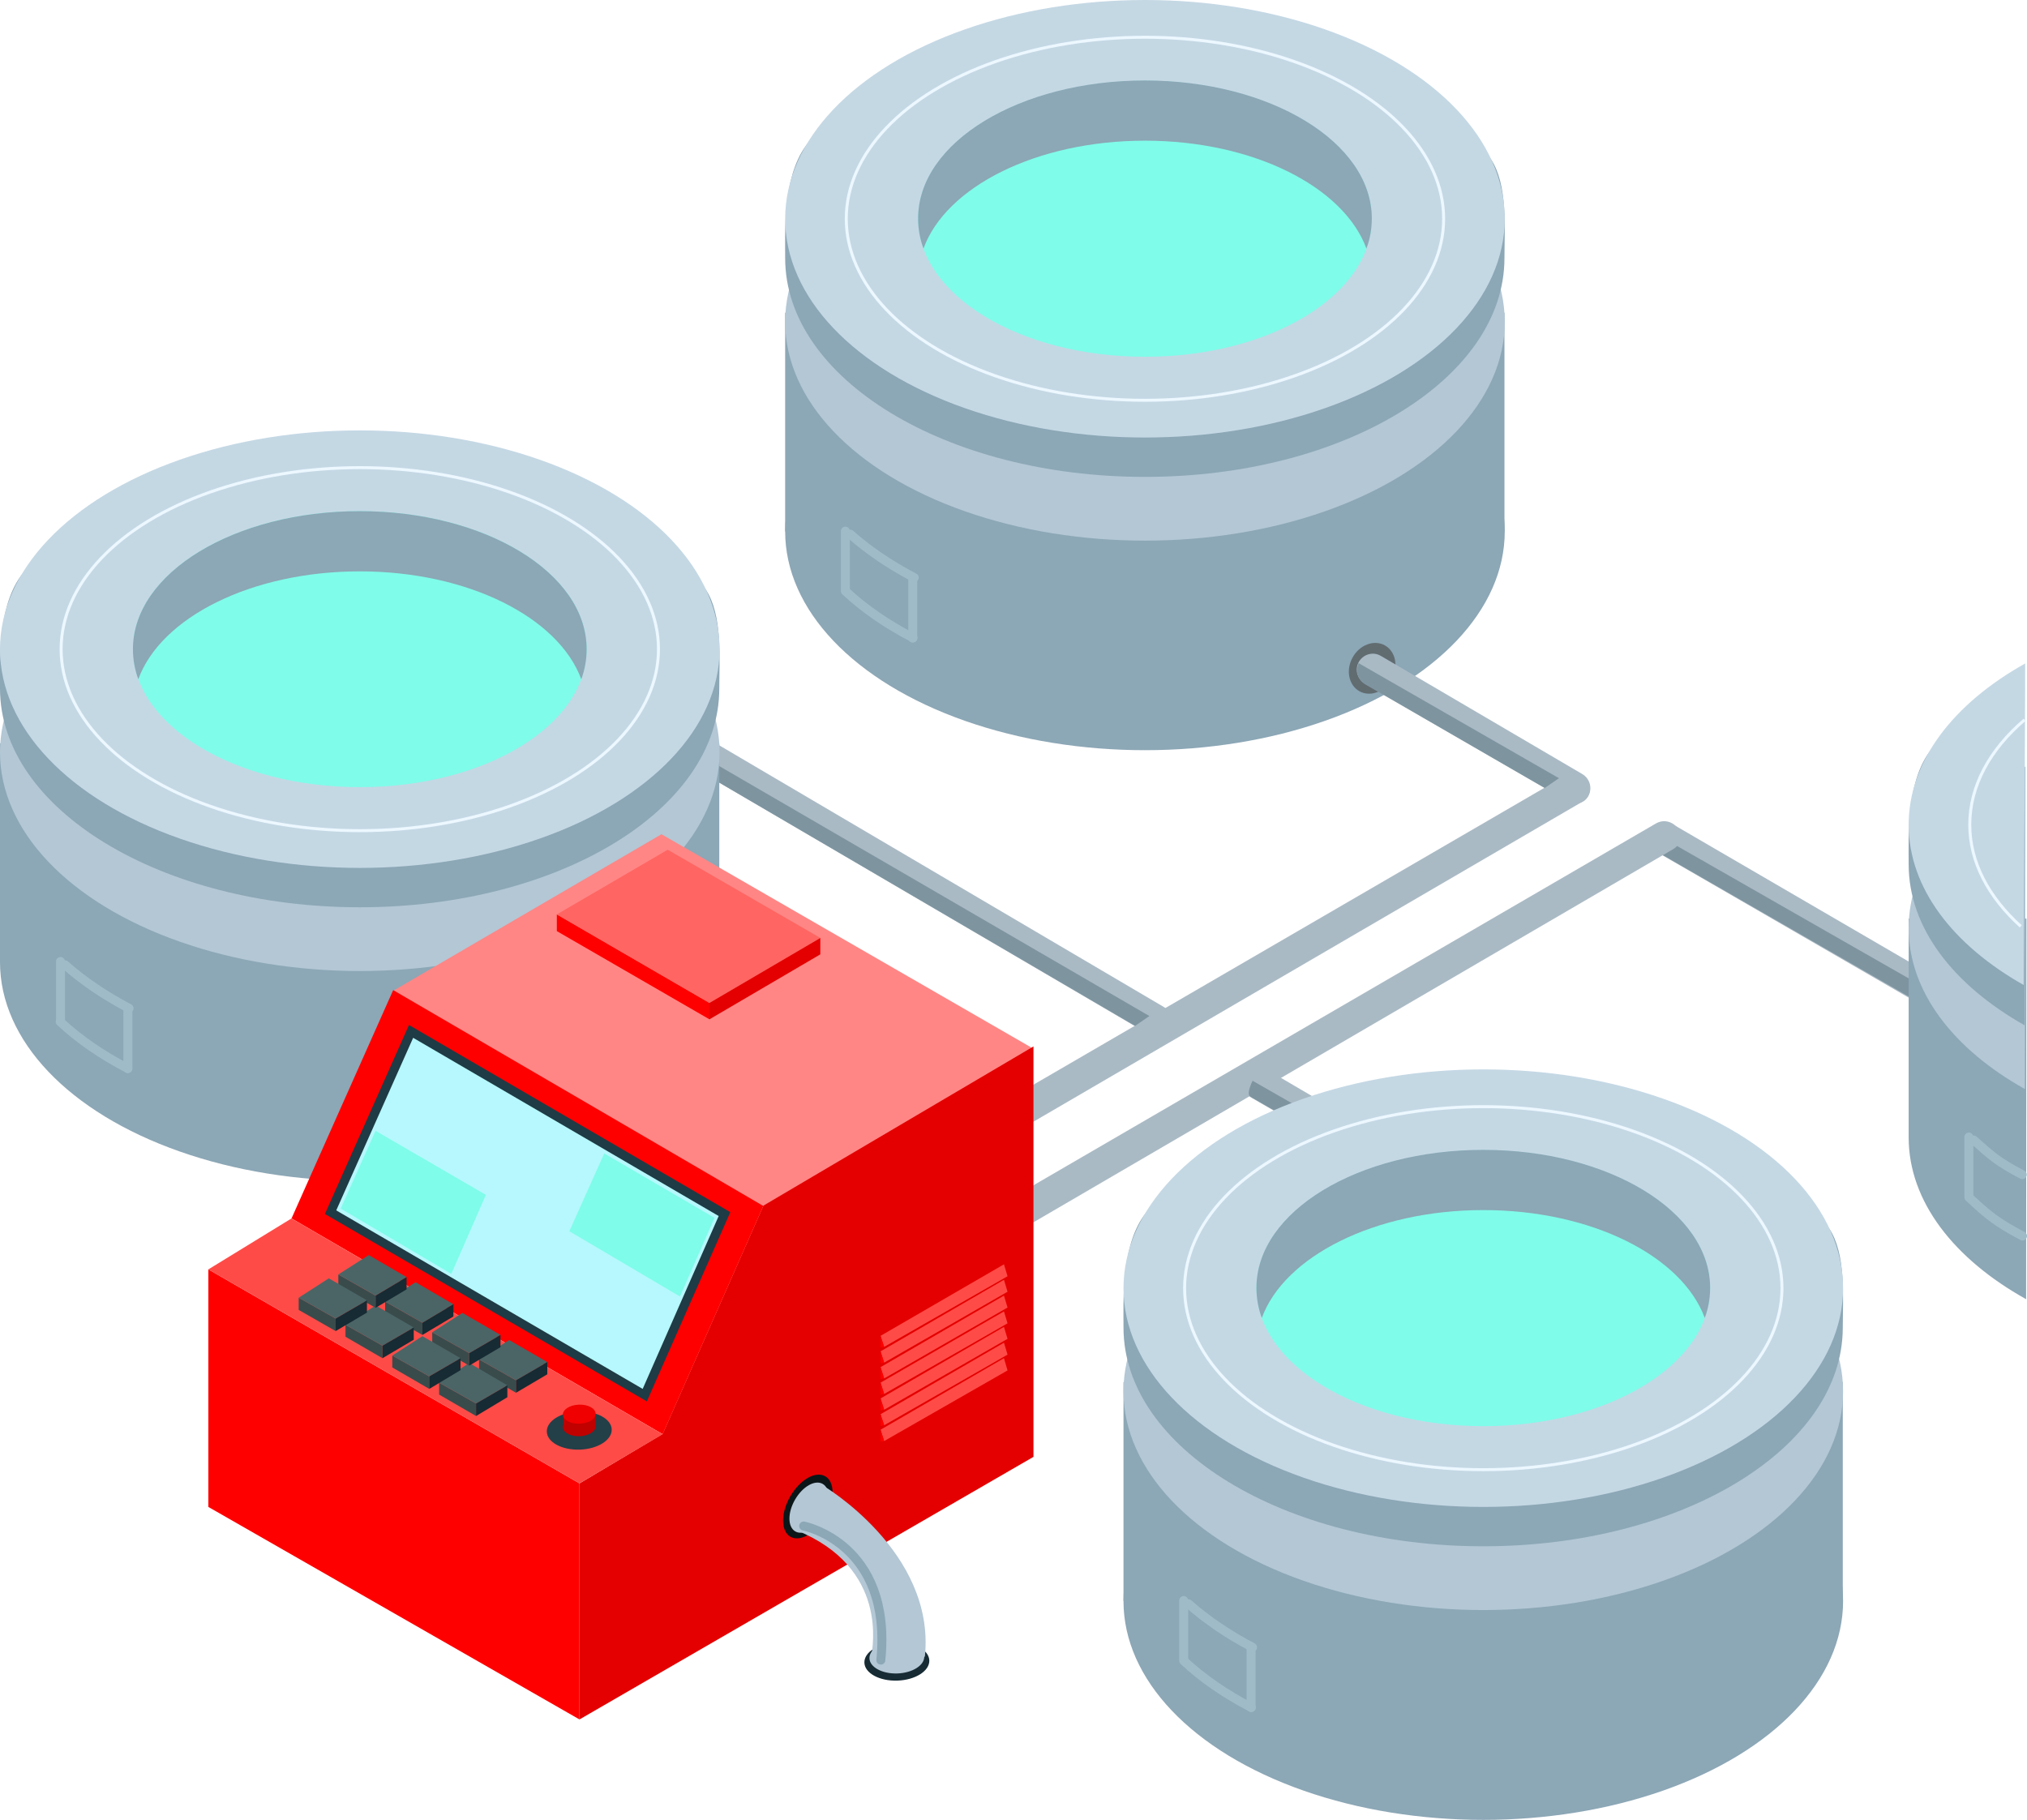 <svg xmlns="http://www.w3.org/2000/svg" viewBox="0 0 680 610.6"><style type="text/css">
	.st0{fill:#AABAC5;}
	.st1{fill:#7E95A0;}
	.st2{fill:#8CA7B6;}
	.st3{fill:#B3C7D5;}
	.st4{fill:#C4D8E4;}
	.st5{fill:none;stroke:#ECF7FF;stroke-miterlimit:10;}
	.st6{fill:none;stroke:#A0BBC8;stroke-width:3;stroke-linecap:round;stroke-miterlimit:10;}
	.st7{fill:#7FFCEA;}
	.st8{fill:#616C71;}
	.st9{fill:#162B33;}
	.st10{fill:#FF8685;}
	.st11{fill:#FF0000;}
	.st12{fill:#E40000;}
	.st13{fill:#B6F8FD;}
	.st14{fill:#1F3B45;}
	.st15{fill:#0B1619;}
	.st16{fill:#B3C7D5;stroke:#B3C7D5;stroke-miterlimit:10;}
	.st17{fill:none;stroke:#8CA7B6;stroke-width:3;stroke-linecap:round;stroke-miterlimit:10;}
	.st18{fill:#FF4B47;}
	.st19{fill:#FF6562;}
	.st20{fill:#233F48;}
	.st21{fill:#C10000;}
	.st22{fill:#F00000;}
	.st23{fill:#3A4B4C;}
	.st24{fill:#4B6566;}
</style><path class="st0" d="M648.2 339.3l-92.5-53.5c-1.5-0.9-2.5-2.4-2.7-4.1l0 0c-0.5-4.4 4.3-7.5 8.1-5.2L653 330c2.7 1.6 3.5 5 1.9 7.6v0C653.5 339.9 650.5 340.6 648.2 339.3z"/><path class="st1" d="M647.2 332.2l-88.5-50.6c-0.4 0.9-2.2 4.6-0.7 5.4l84.3 48.5L647.2 332.2z"/><path class="st2" d="M679.8 308.2h-39.5v73.4c0 21.5 15.2 40.8 39.4 54.3L679.8 308.2z"/><path class="st3" d="M679.3 365.4c-24-13.4-39-32.7-39-54 0-21.4 15.1-40.7 39.2-54.2L679.3 365.4z"/><path class="st2" d="M679.2 228.8c-13.7 5.6-24.7 13.3-32.1 23.7 -7.6 10.6-6.8 28.6-6.8 37.5 0 21.3 15 40.5 38.9 54"/><path class="st4" d="M679.4 222.6c-24 13.4-39.1 32.7-39.1 54.1 0 21.3 14.9 40.4 38.6 53.8"/><path class="st5" d="M679.2 241.5c-11.6 9.9-18.4 22.1-18.4 35.2 0 12.6 6.3 24.3 17.1 34.1"/><path class="st6" d="M662.1 382.5c6.1 5.4 8.1 7.3 16.3 11.6"/><path class="st6" d="M660.5 401.7c6.3 5.9 9.3 8.4 18 13"/><line class="st6" x1="660.5" y1="381.5" x2="660.5" y2="401"/><rect x="263.4" y="104.9" class="st2" width="241.3" height="73.4"/><ellipse class="st2" cx="384.1" cy="178.3" rx="120.7" ry="73.4"/><ellipse class="st3" cx="384.1" cy="108" rx="120.7" ry="73.4"/><path class="st2" d="M504.7 86.6c0-9.9 1.2-24.7-4.6-33.3 -18.1-26.7-65.7-40.1-116-40.1 -52 0-94.8 9.3-113.9 35.9 -7.6 10.6-6.8 28.6-6.8 37.5 0 40.5 54 73.4 120.7 73.4S504.7 127.1 504.7 86.6z"/><ellipse class="st4" cx="384.1" cy="73.4" rx="120.7" ry="73.4"/><ellipse class="st7" cx="384.1" cy="73.4" rx="76.1" ry="46.3"/><path class="st2" d="M384.1 47.2c36.4 0 66.7 15.5 74.3 36.2 1.2-3.2 1.8-6.6 1.8-10.1 0-25.6-34.1-46.3-76.1-46.3 -42 0-76.1 20.7-76.1 46.3 0 3.5 0.6 6.8 1.8 10.1C317.3 62.7 347.7 47.2 384.1 47.2z"/><ellipse class="st5" cx="384.1" cy="73.4" rx="100.2" ry="60.9"/><path class="st6" d="M285.2 179.2c6.1 5.4 13.3 10.3 21.5 14.6"/><path class="st6" d="M283.6 198.3c6.3 5.9 14 11.2 22.7 15.7"/><line class="st6" x1="283.6" y1="178.2" x2="283.6" y2="197.7"/><line class="st6" x1="306.2" y1="194.6" x2="306.2" y2="214.1"/><ellipse transform="matrix(0.478 -0.878 0.878 0.478 43.573 521.39)" class="st8" cx="460.4" cy="224" rx="8.8" ry="7.5"/><path class="st0" d="M531 268.9L307.5 399.2c-1.5 0.9-3.3 1-4.9 0.3v0c-4.1-1.8-4.4-7.4-0.6-9.6l223.2-129.7c2.7-1.6 6.1-0.6 7.6 2.1l0 0C534.1 264.6 533.3 267.5 531 268.9z"/><path class="st0" d="M526.1 268.9l-68.2-39.5c-1.5-0.9-2.5-2.4-2.7-4.1v0c-0.5-4.4 4.3-7.5 8.1-5.2l67.5 39.6c2.7 1.6 3.5 5 1.9 7.6l0 0C531.4 269.5 528.4 270.3 526.1 268.9z"/><path class="st1" d="M523 261.1l-67.2-38.6c-0.4 0.9-0.6 1.9-0.5 3v0c0.2 1.7 1.2 3.2 2.7 4.1l60.2 34.8L523 261.1z"/><path class="st0" d="M488.2 407.9l-68.2-39.5c-1.5-0.9-2.5-2.4-2.7-4.1h0c-0.5-4.4 4.3-7.5 8.1-5.2l67.5 39.6c2.7 1.6 3.5 5 1.9 7.6v0C493.4 408.5 490.5 409.2 488.2 407.9z"/><path class="st0" d="M561.3 284.9L311.4 430.7c-1.5 0.9-3.3 1-4.9 0.3l0 0c-4.1-1.8-4.4-7.4-0.6-9.6l249.6-145.1c2.7-1.6 6.1-0.6 7.6 2.1l0 0C564.4 280.7 563.6 283.6 561.3 284.9z"/><path class="st1" d="M508.7 413.2l-88.5-50.6c-0.4 0.9-2.2 4.6-0.7 5.4l84.3 48.5L508.7 413.2z"/><path class="st0" d="M385.7 347.2l-145.9-85.5c-1.5-0.9-2.5-2.4-2.7-4.1l0 0c-0.5-4.4-1.6-10.9 2.2-8.7l151.2 89c2.7 1.6 3.5 5 1.9 7.6v0C390.9 347.8 388 348.5 385.7 347.2z"/><polygon class="st1" points="385.6 340.9 236.6 254.3 238.4 260.9 380.8 344.2 "/><rect y="249.4" class="st2" width="241.3" height="73.4"/><ellipse class="st2" cx="120.7" cy="322.8" rx="120.7" ry="73.4"/><ellipse class="st3" cx="120.7" cy="252.4" rx="120.7" ry="73.4"/><path class="st2" d="M241.3 231c0-9.9 1.2-24.7-4.6-33.3 -18.1-26.7-65.7-40.1-116-40.1 -52 0-94.8 9.3-113.9 35.9C-0.8 204.2 0 222.1 0 231c0 40.5 54 73.4 120.7 73.4S241.3 271.6 241.3 231z"/><ellipse class="st4" cx="120.7" cy="217.8" rx="120.7" ry="73.4"/><ellipse class="st7" cx="120.7" cy="217.8" rx="76.1" ry="46.3"/><path class="st2" d="M120.7 191.7c36.4 0 66.7 15.5 74.3 36.2 1.2-3.2 1.8-6.6 1.8-10.1 0-25.6-34.1-46.3-76.1-46.3 -42 0-76.1 20.7-76.1 46.3 0 3.5 0.6 6.8 1.8 10.1C53.9 207.2 84.3 191.7 120.7 191.7z"/><ellipse class="st5" cx="120.7" cy="217.8" rx="100.2" ry="60.9"/><path class="st6" d="M21.8 323.7c6.1 5.4 13.3 10.3 21.5 14.6"/><path class="st6" d="M20.2 342.8c6.3 5.9 14 11.2 22.7 15.7"/><line class="st6" x1="20.3" y1="322.6" x2="20.3" y2="342.1"/><line class="st6" x1="42.9" y1="339" x2="42.9" y2="358.5"/><rect x="376.9" y="463.7" class="st2" width="241.3" height="73.4"/><ellipse class="st2" cx="497.6" cy="537.2" rx="120.7" ry="73.4"/><ellipse class="st3" cx="497.6" cy="466.8" rx="120.7" ry="73.4"/><path class="st2" d="M618.2 445.4c0-9.9 1.2-24.7-4.6-33.3 -18.1-26.7-65.7-40.1-116-40.1 -52 0-94.8 9.3-113.9 35.9 -7.6 10.6-6.8 28.6-6.8 37.5 0 40.5 54 73.4 120.7 73.4S618.2 485.9 618.2 445.4z"/><ellipse class="st4" cx="497.6" cy="432.2" rx="120.7" ry="73.4"/><ellipse class="st7" cx="497.6" cy="432.2" rx="76.1" ry="46.3"/><path class="st2" d="M497.6 406c36.4 0 66.7 15.5 74.3 36.2 1.2-3.2 1.8-6.6 1.8-10.1 0-25.6-34.1-46.3-76.1-46.3 -42 0-76.1 20.7-76.1 46.3 0 3.5 0.6 6.8 1.8 10.1C430.8 421.6 461.2 406 497.6 406z"/><ellipse class="st5" cx="497.6" cy="432.2" rx="100.2" ry="60.9"/><path class="st6" d="M398.7 538.1c6.1 5.4 13.3 10.3 21.5 14.6"/><path class="st6" d="M397.1 557.2c6.3 5.9 14 11.2 22.7 15.7"/><line class="st6" x1="397.1" y1="537" x2="397.1" y2="556.5"/><line class="st6" x1="419.7" y1="553.4" x2="419.7" y2="572.9"/><ellipse transform="matrix(0.999 -0.036 0.036 0.999 -20.006 11.274)" class="st9" cx="301.1" cy="557.6" rx="10.9" ry="6.4"/><polygon class="st10" points="131.6 332.6 256.1 404.6 346.4 351.7 221.9 279.9 "/><polygon class="st11" points="69.9 505.6 69.9 425.9 194.4 497.7 194.4 576.9 "/><polygon class="st12" points="346.7 351.1 346.7 488.8 194.4 576.9 194.4 497.7 222.3 481.1 256.1 404.5 "/><polygon class="st11" points="222.3 481.2 256.1 404.6 131.9 332.2 97.8 408.8 "/><polygon class="st13" points="110.9 406.7 137.9 346 243.1 407.4 216.3 468.1 "/><path class="st14" d="M138.6 348.2L241.1 408 215.6 466l-102.8-59.9L138.6 348.2M137.2 343.9L109 407.3l108 62.9 28-63.5L137.2 343.9 137.2 343.9z"/><polygon class="st7" points="151.4 427.4 163 400.9 126 379.4 114.3 405.5 "/><polygon class="st7" points="228.1 435 239.7 408.6 202.7 387 191 413.1 "/><ellipse transform="matrix(0.5 -0.866 0.866 0.5 -302.257 487.388)" class="st15" cx="271" cy="505.5" rx="11.7" ry="6.8"/><ellipse transform="matrix(0.5 -0.866 0.866 0.5 -302.329 487.978)" class="st3" cx="271.4" cy="505.8" rx="9.2" ry="5.4"/><ellipse transform="matrix(0.999 -0.036 0.036 0.999 -19.956 11.273)" class="st3" cx="301.1" cy="556.2" rx="9.2" ry="5.4"/><path class="st16" d="M275.9 498.9c0 0 37.3 22 33.9 56.6 -5.1 4.1-9 8.4-16.9-0.2 0.1-2 6.1-29.6-25.7-42.4L275.9 498.9z"/><path class="st17" d="M269.6 512c0 0 29.8 5.8 25.9 45"/><polygon class="st18" points="296.6 483.5 338 459.8 336.8 455.7 295.4 479.7 "/><polygon class="st11" points="295.4 479.7 296.6 483.5 295.4 483.7 "/><polygon class="st18" points="296.6 478.2 338 454.5 336.8 450.5 295.4 474.5 "/><polygon class="st11" points="295.4 474.5 296.6 478.2 295.4 478.5 "/><polygon class="st18" points="296.6 473 338 449.2 336.8 445.2 295.4 469.2 "/><polygon class="st11" points="295.4 469.2 296.6 473 295.4 473.2 "/><polygon class="st18" points="296.6 467.7 338 444 336.8 440 295.4 463.9 "/><polygon class="st11" points="295.4 463.9 296.6 467.7 295.4 467.9 "/><polygon class="st18" points="296.6 462.5 338 438.7 336.8 434.7 295.4 458.7 "/><polygon class="st11" points="295.4 458.7 296.6 462.5 295.4 462.7 "/><polygon class="st18" points="296.6 457.2 338 433.4 336.8 429.4 295.4 453.4 "/><polygon class="st11" points="295.4 453.4 296.6 457.2 295.4 457.4 "/><polygon class="st18" points="296.6 451.9 338 428.2 336.8 424.2 295.4 448.2 "/><polygon class="st11" points="295.4 448.2 296.6 451.9 295.4 452.2 "/><polygon class="st11" points="186.8 312.4 238 342 238 336.5 186.8 306.8 "/><polygon class="st19" points="186.8 306.8 238 336.5 275.2 314.7 224 285.1 "/><polygon class="st12" points="238 336.5 238 342 275.2 320.2 275.2 314.7 "/><polygon class="st18" points="222.3 481.2 194.4 497.7 69.9 425.9 97.8 408.8 "/><ellipse transform="matrix(0.999 -0.036 0.036 0.999 -17.268 7.362)" class="st20" cx="194.5" cy="480.1" rx="10.9" ry="6.4"/><ellipse transform="matrix(0.999 -0.036 0.036 0.999 -17.22 7.361)" class="st21" cx="194.5" cy="478.8" rx="5.5" ry="3.2"/><polygon class="st21" points="189 479 189 474.8 199.9 474.4 199.9 478.6 "/><ellipse transform="matrix(0.999 -0.036 0.036 0.999 -17.067 7.358)" class="st22" cx="194.5" cy="474.6" rx="5.5" ry="3.2"/><polygon class="st23" points="173.1 463.1 173.1 467.3 160.7 460.1 160.7 456.1 "/><polygon class="st24" points="183.6 457 173.1 463.1 160.7 456.1 170.8 449.6 "/><polygon class="st9" points="173.1 463.1 173.1 467.3 183.6 461.1 183.6 457 "/><polygon class="st23" points="159.7 470.9 159.7 475.1 147.3 467.9 147.3 463.9 "/><polygon class="st24" points="170.2 464.8 159.7 470.9 147.3 463.9 157.4 457.3 "/><polygon class="st9" points="159.7 470.9 159.7 475.1 170.2 468.8 170.2 464.8 "/><polygon class="st23" points="157.4 454 157.4 458.2 145 451 145 447 "/><polygon class="st24" points="167.9 447.9 157.4 454 145 447 155.1 440.5 "/><polygon class="st9" points="157.4 454 157.4 458.2 167.9 452 167.9 447.9 "/><polygon class="st23" points="144 461.8 144 466 131.6 458.8 131.6 454.8 "/><polygon class="st24" points="154.5 455.7 144 461.8 131.6 454.8 141.7 448.3 "/><polygon class="st9" points="144 461.8 144 466 154.5 459.7 154.5 455.7 "/><polygon class="st23" points="141.7 443.8 141.7 447.9 129.2 440.8 129.2 436.7 "/><polygon class="st24" points="152.1 437.6 141.7 443.8 129.2 436.7 139.4 430.2 "/><polygon class="st9" points="141.7 443.8 141.7 447.9 152.1 441.7 152.1 437.6 "/><polygon class="st23" points="128.3 451.5 128.3 455.7 115.9 448.5 115.9 444.5 "/><polygon class="st24" points="138.8 445.4 128.3 451.5 115.9 444.5 126 438 "/><polygon class="st9" points="128.3 451.5 128.3 455.7 138.8 449.5 138.8 445.4 "/><polygon class="st23" points="126 434.7 126 438.8 113.5 431.7 113.5 427.6 "/><polygon class="st24" points="136.4 428.5 126 434.7 113.5 427.6 123.7 421.1 "/><polygon class="st9" points="126 434.7 126 438.8 136.4 432.6 136.4 428.5 "/><polygon class="st23" points="112.6 442.4 112.6 446.6 100.2 439.5 100.2 435.4 "/><polygon class="st24" points="123.1 436.3 112.6 442.4 100.2 435.4 110.3 428.9 "/><polygon class="st9" points="112.6 442.4 112.6 446.6 123.1 440.4 123.1 436.3 "/></svg>
